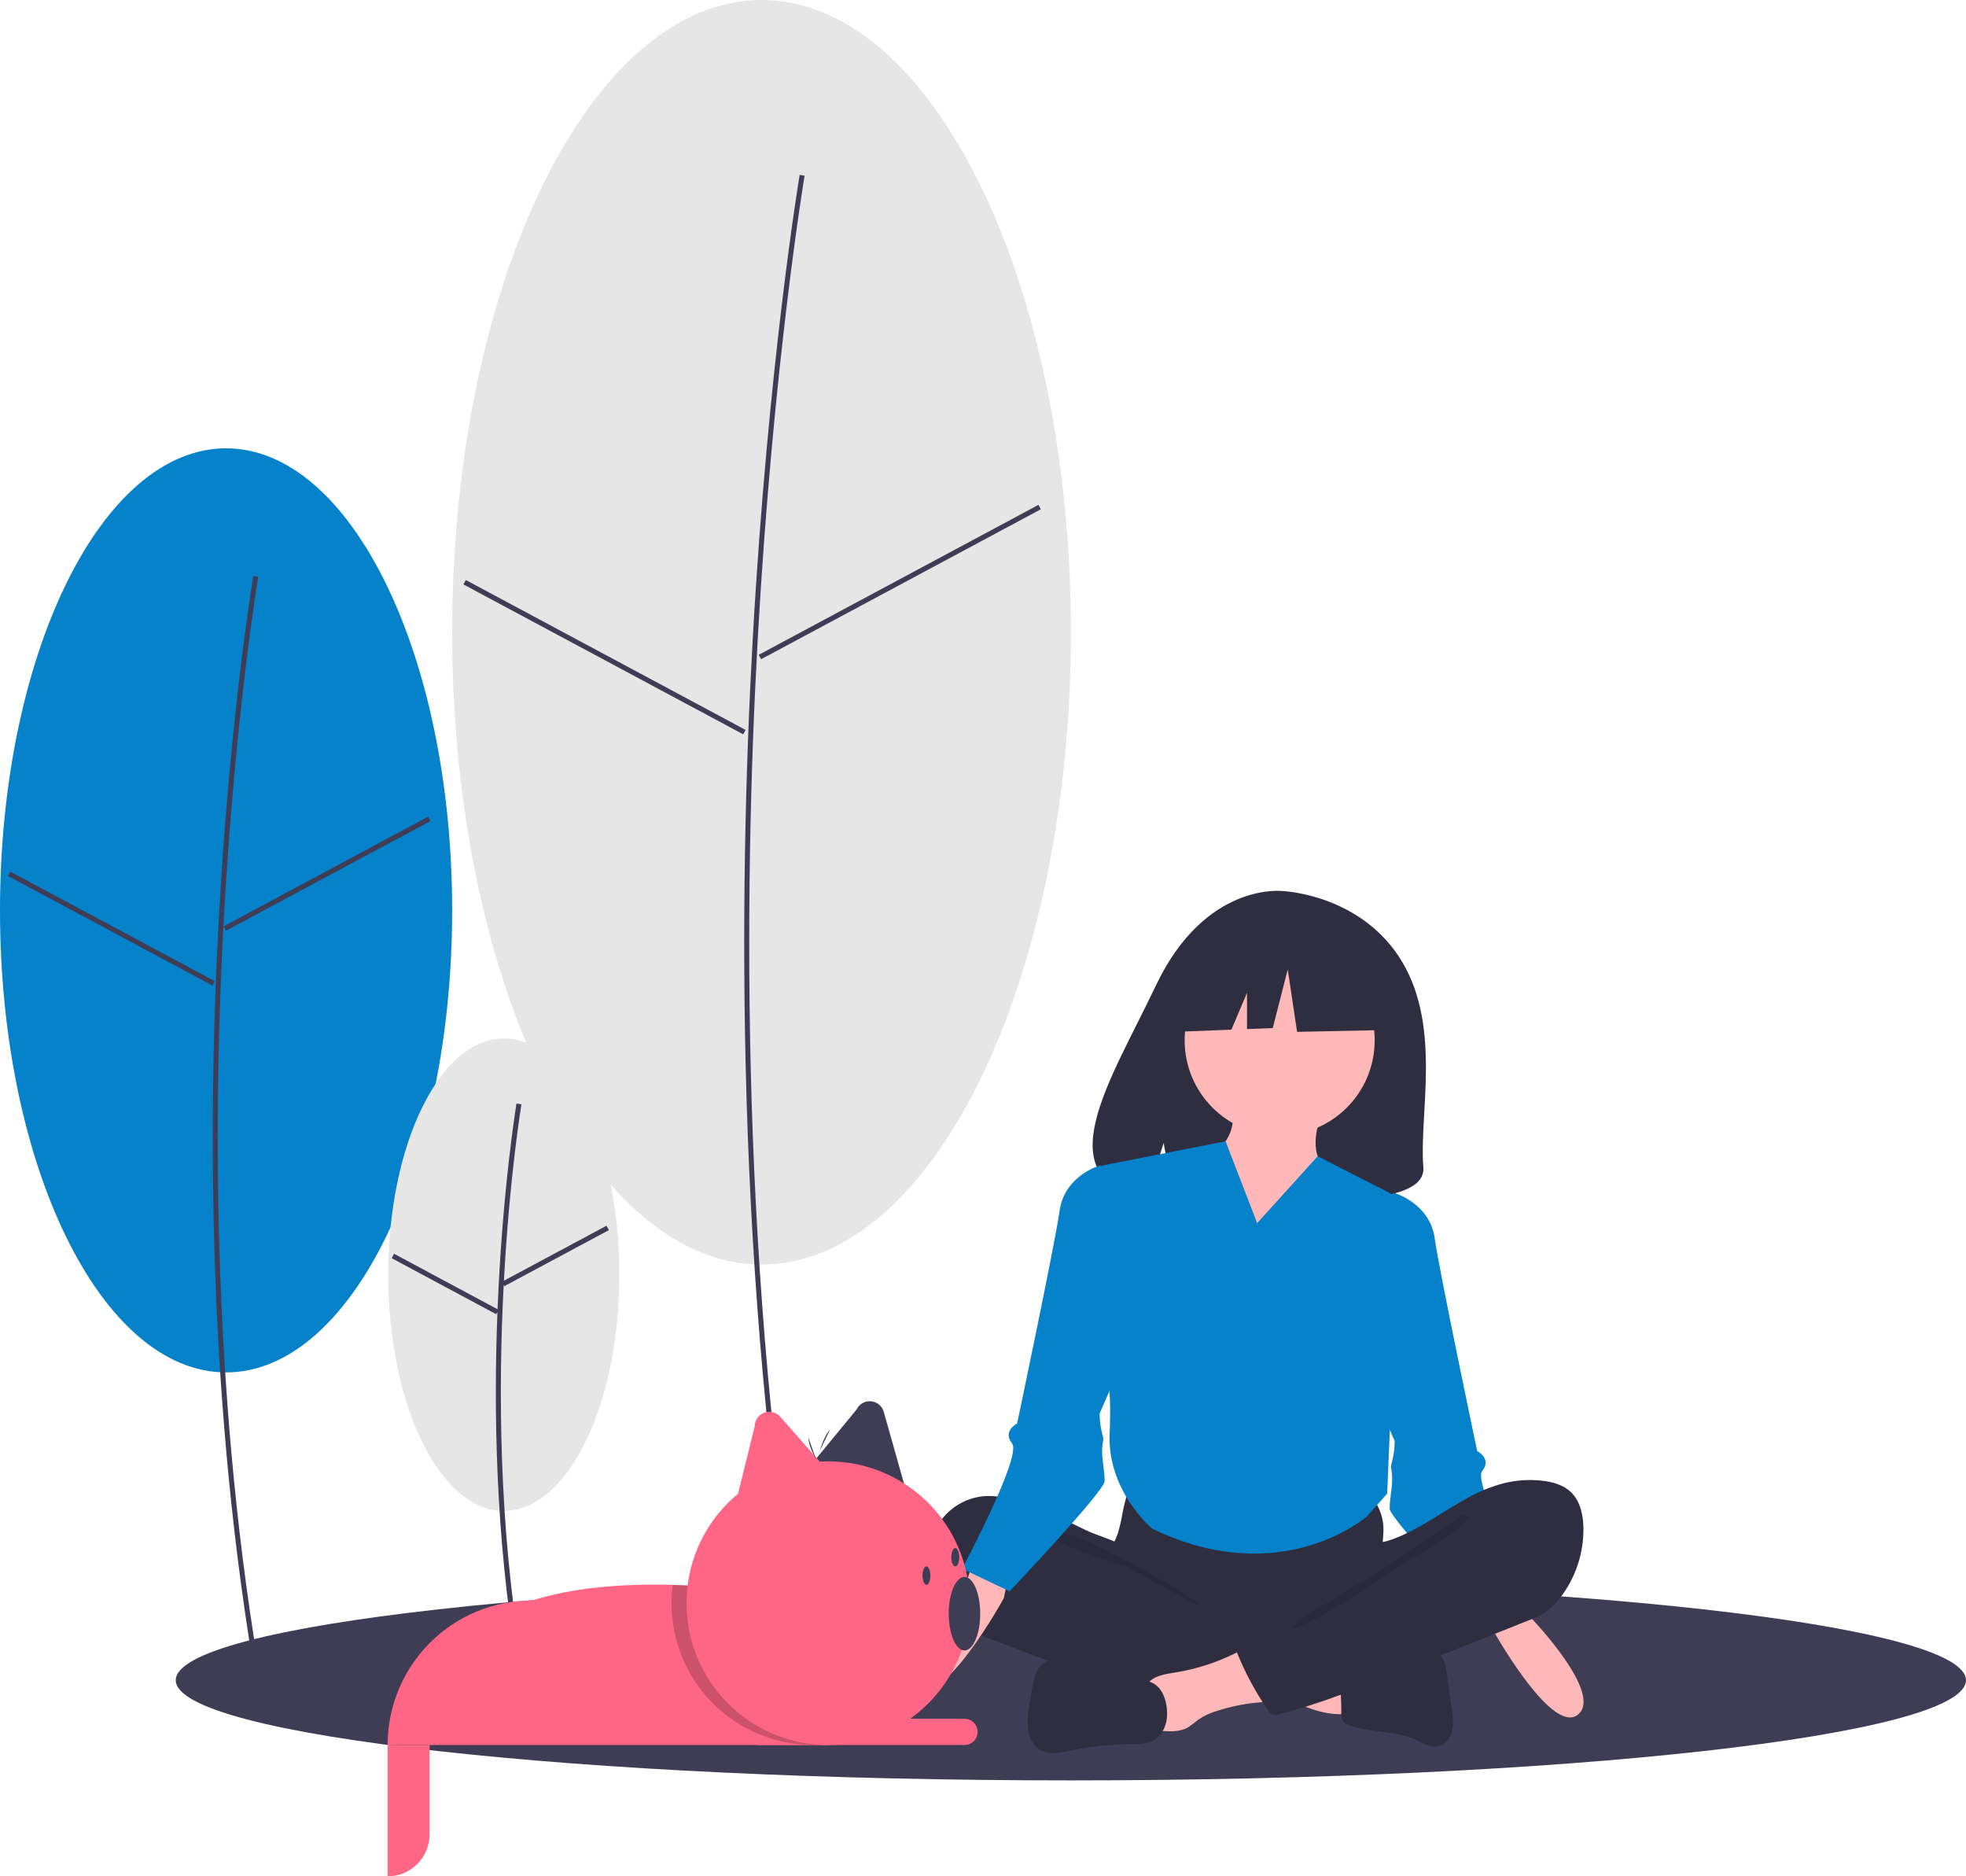 <svg width="240" height="229" viewBox="0 0 240 229" fill="none" xmlns="http://www.w3.org/2000/svg">
<g clip-path="url(#clip0_113_1519)">
<path d="M130.728 217.291C191.077 217.291 240 211.817 240 205.065C240 198.312 191.077 192.838 130.728 192.838C70.379 192.838 21.456 198.312 21.456 205.065C21.456 211.817 70.379 217.291 130.728 217.291Z" fill="#3F3D56"/>
<path d="M184.921 191.536L186.805 197.351C186.805 197.351 195.881 206.741 192.599 209.286C189.316 211.831 181.951 198.414 181.951 198.414L180.594 191.85L184.921 191.536Z" fill="#FFB8B8"/>
<path d="M167.508 146.531L170.255 145.614C170.255 145.614 174.528 146.836 175.139 151.116C175.749 155.395 180.327 177.097 180.327 177.097C180.327 177.097 182.159 178.014 180.938 179.542C179.717 181.07 187.042 194.825 187.042 194.825L181.243 197.576C181.243 197.576 169.644 185.35 169.644 184.127C169.644 182.904 169.95 181.682 169.95 180.459C169.95 179.236 169.644 179.236 169.95 178.319C170.153 177.52 170.256 176.699 170.255 175.874L168.118 170.984L167.508 146.531Z" fill="#0582CA"/>
<path d="M27.598 167.498C42.84 167.498 55.196 142.251 55.196 111.107C55.196 79.963 42.84 54.716 27.598 54.716C12.356 54.716 0 79.963 0 111.107C0 142.251 12.356 167.498 27.598 167.498Z" fill="#0582CA"/>
<path d="M27.345 111.692C28.722 87.145 31.496 70.565 31.523 70.4L30.922 70.298C30.894 70.463 28.115 87.07 26.736 111.648C25.464 134.332 25.157 168.644 30.922 203.281L31.524 203.181C25.769 168.602 26.075 134.343 27.345 111.692Z" fill="#3F3D56"/>
<path d="M52.265 99.671L27.311 113.045L27.6 113.584L52.553 100.21L52.265 99.671Z" fill="#3F3D56"/>
<path d="M1.258 106.374L0.97 106.913L25.926 120.281L26.214 119.742L1.258 106.374Z" fill="#3F3D56"/>
<path d="M92.962 154.333C113.82 154.333 130.728 119.784 130.728 77.166C130.728 34.549 113.82 0 92.962 0C72.105 0 55.196 34.549 55.196 77.166C55.196 119.784 72.105 154.333 92.962 154.333Z" fill="#E6E6E6"/>
<path d="M92.503 77.957C94.387 44.361 98.184 21.669 98.222 21.444L97.62 21.342C97.582 21.567 93.781 44.286 91.894 77.913C90.153 108.949 89.733 155.893 97.62 203.281L98.222 203.18C90.345 155.851 90.764 108.96 92.503 77.957Z" fill="#3F3D56"/>
<path d="M126.769 61.616L92.623 79.918L92.911 80.457L127.057 62.155L126.769 61.616Z" fill="#3F3D56"/>
<path d="M56.864 70.789L56.576 71.328L90.727 89.621L91.015 89.082L56.864 70.789Z" fill="#3F3D56"/>
<path d="M61.501 184.403C69.294 184.403 75.611 171.495 75.611 155.571C75.611 139.648 69.294 126.74 61.501 126.74C53.708 126.74 47.391 139.648 47.391 155.571C47.391 171.495 53.708 184.403 61.501 184.403Z" fill="#E6E6E6"/>
<path d="M61.488 156.814L61.572 156.97L74.33 150.132L74.042 149.593L61.515 156.307C62.208 143.53 63.626 134.953 63.654 134.784L63.053 134.682C63.021 134.866 61.337 145.052 60.739 159.79L48.104 153.018L47.816 153.557L60.574 160.396L60.727 160.11C60.248 172.275 60.516 187.485 63.052 202.723L63.654 202.622C60.889 186.009 60.829 169.427 61.488 156.814Z" fill="#3F3D56"/>
<path d="M171.243 117.516C166.337 109.142 156.63 108.752 156.63 108.752C156.63 108.752 147.171 107.53 141.104 120.283C135.448 132.17 127.643 143.647 139.847 146.43L142.051 139.5L143.417 146.946C145.154 147.072 146.898 147.102 148.638 147.036C161.708 146.61 174.155 147.161 173.755 142.424C173.222 136.126 175.964 125.573 171.243 117.516Z" fill="#2F2E41"/>
<path d="M137.044 184.588C136.907 185.463 136.709 186.328 136.449 187.175C136.158 188.004 135.707 188.771 135.44 189.608C134.59 192.278 135.769 195.254 137.652 197.315C139.281 199.092 141.389 200.356 143.722 200.956C145.421 201.387 147.188 201.449 148.939 201.509C153.787 201.675 158.761 201.824 163.355 200.25C164.807 199.74 166.209 199.097 167.543 198.328C167.965 198.125 168.336 197.83 168.63 197.464C168.98 196.96 169.025 196.306 169.022 195.691C169.012 193.615 168.595 191.549 168.694 189.475C168.749 188.327 168.961 187.179 168.857 186.034C168.716 184.738 168.179 183.517 167.319 182.538C166.459 181.56 165.319 180.87 164.053 180.565C162.75 180.282 161.398 180.436 160.071 180.565C156.627 180.9 153.168 181.056 149.708 181.033C146.173 181.011 142.66 180.465 139.142 180.409C138.102 180.392 138.123 180.716 137.792 181.733C137.486 182.669 137.237 183.622 137.044 184.588Z" fill="#2F2E41"/>
<path d="M123.221 182.901C122.271 182.659 121.291 182.554 120.311 182.588C119.281 182.653 118.277 182.935 117.363 183.415C116.449 183.895 115.646 184.562 115.007 185.374C114.374 186.198 113.919 187.144 113.672 188.153C113.424 189.163 113.389 190.212 113.569 191.236C113.806 192.344 114.194 193.415 114.722 194.418C115.494 196 116.419 197.578 117.848 198.592C118.708 199.149 119.635 199.594 120.606 199.918L128.13 202.781C129.237 203.202 130.344 203.624 131.462 204.014C137.075 205.974 142.931 207.15 148.864 207.509C150.671 207.617 152.505 207.647 154.267 207.232C154.698 207.175 155.092 206.96 155.374 206.628C155.517 206.375 155.602 206.093 155.621 205.803L156.084 202.529C156.188 202.073 156.174 201.599 156.045 201.149C155.833 200.599 155.301 200.253 154.794 199.959C149.847 197.089 144.072 195.506 139.908 191.567C138.928 190.64 138.108 189.171 136.917 188.541C135.567 187.827 133.976 187.419 132.58 186.761C129.529 185.322 126.528 183.669 123.221 182.901Z" fill="#2F2E41"/>
<path opacity="0.1" d="M130.732 187.314C133.392 188.156 144.62 193.988 146.544 196.024C146.286 196.117 137.534 191.163 137.271 191.083C134.884 190.36 132.484 189.631 130.216 188.572C129.76 188.359 127.253 187.358 127.367 186.776C127.495 186.121 130.26 187.165 130.732 187.314Z" fill="black"/>
<path d="M163.91 209.206C164.061 209.218 164.211 209.173 164.331 209.081C164.385 209.012 164.423 208.933 164.446 208.849C164.469 208.765 164.475 208.678 164.463 208.591L164.451 204.131C163.181 203.52 161.761 203.324 160.367 203.136L153.862 202.258C154.011 202.278 152.845 205.087 153.024 205.463C153.339 206.124 155.748 206.71 156.428 207.022C158.792 208.107 161.248 209.3 163.91 209.206Z" fill="#FFB8B8"/>
<path d="M143.502 204.116C142.274 204.313 140.903 204.488 140.108 205.453C139.099 206.678 139.528 208.504 140.009 210.021C140.081 210.327 140.224 210.612 140.428 210.852C140.756 211.179 141.259 211.227 141.72 211.256C142.84 211.328 144.032 211.384 145.01 210.829C145.454 210.533 145.881 210.213 146.289 209.869C147.01 209.385 147.803 209.018 148.639 208.784C150.174 208.296 151.755 207.967 153.357 207.802C153.988 207.773 154.613 207.662 155.215 207.471C155.517 207.372 155.792 207.205 156.019 206.982C156.246 206.76 156.419 206.488 156.524 206.188C156.751 205.377 156.284 204.551 155.837 203.84C155.28 202.954 154.69 202.022 153.859 201.37C152.647 200.419 152.047 201.149 150.826 201.758C148.518 202.909 146.048 203.704 143.502 204.116Z" fill="#FFB8B8"/>
<path d="M140.292 205.233L132.494 202.905C131.559 202.576 130.581 202.385 129.592 202.337C128.603 202.338 127.568 202.665 126.926 203.426C126.322 204.142 126.149 205.122 125.998 206.052L125.675 208.04C125.46 209.042 125.4 210.072 125.495 211.093C125.642 212.106 126.154 213.118 127.044 213.608C128.123 214.203 129.446 213.912 130.65 213.664C133.083 213.161 135.557 212.893 138.04 212.863C138.974 212.852 139.953 212.864 140.778 212.422C141.758 211.897 142.345 210.787 142.446 209.671C142.599 207.973 142.039 205.755 140.292 205.233Z" fill="#2F2E41"/>
<path d="M166.975 203.204C167.986 203.025 168.878 202.445 169.847 202.102C171.211 201.62 172.688 201.62 174.133 201.625C174.663 201.627 175.228 201.639 175.669 201.936C176.306 202.364 176.469 203.221 176.577 203.985L177.23 208.597C177.353 209.464 177.475 210.355 177.283 211.21C177.092 212.064 176.515 212.888 175.675 213.109C174.656 213.376 173.656 212.719 172.693 212.286C170.286 211.206 167.489 211.482 164.98 210.675C164.514 210.525 164.015 210.296 163.825 209.841C163.74 209.585 163.709 209.313 163.736 209.044C163.779 207.561 163.469 205.537 163.911 204.12C164.308 202.846 165.847 203.204 166.975 203.204Z" fill="#2F2E41"/>
<path d="M183.478 181.045C185.036 180.65 186.652 180.538 188.249 180.715C189.524 180.857 190.838 181.216 191.769 182.107C192.903 183.193 193.267 184.871 193.297 186.448C193.348 189.585 192.318 192.644 190.379 195.109C189.907 195.73 189.344 196.277 188.711 196.731C188.028 197.162 187.3 197.517 186.54 197.788L169.69 204.501C165.257 206.267 160.809 208.038 156.185 209.202C156.059 209.264 155.921 209.299 155.781 209.306C155.64 209.313 155.5 209.292 155.367 209.243C155.235 209.195 155.114 209.121 155.011 209.024C154.909 208.928 154.826 208.812 154.769 208.683C153.292 206.552 152.053 204.263 151.076 201.86C151.032 201.783 151.005 201.698 150.997 201.61C150.989 201.521 150.999 201.432 151.029 201.349C151.09 201.256 151.176 201.182 151.277 201.135L163.195 194.218C164.07 193.757 164.885 193.19 165.621 192.53C166.137 192.025 166.558 191.432 166.866 190.779C167.113 190.258 167.136 189.028 167.452 188.642C167.761 188.265 168.818 188.235 169.306 188.087C169.995 187.874 170.669 187.616 171.324 187.316C173.99 186.111 176.364 184.361 178.92 182.951C180.352 182.123 181.884 181.483 183.478 181.045Z" fill="#2F2E41"/>
<path opacity="0.1" d="M176.722 186.21C174.675 187.763 172.024 189.191 169.994 190.785C169.302 191.329 157.756 197.886 157.593 198.757C159.486 199.079 171.546 190.557 173.272 189.706C174.997 188.856 176.527 187.657 178.042 186.467C178.429 186.163 180.066 185.251 178.957 184.912C178.332 184.721 177.183 185.899 176.722 186.21Z" fill="black"/>
<path d="M156.215 138.583C162.621 138.583 167.814 133.383 167.814 126.968C167.814 120.554 162.621 115.353 156.215 115.353C149.809 115.353 144.616 120.554 144.616 126.968C144.616 133.383 149.809 138.583 156.215 138.583Z" fill="#FFB8B8"/>
<path d="M161.098 136.749C161.098 136.749 159.266 141.334 162.624 143.168C165.981 145.002 152.246 159.674 152.246 159.674L146.142 141.946C146.142 141.946 151.33 140.112 150.415 135.221L161.098 136.749Z" fill="#FFB8B8"/>
<path d="M153.467 149.282L160.859 141.11L170.865 146.225L169.339 182.293L166.897 185.044C166.897 185.044 156.519 194.214 140.648 186.572C140.648 186.572 135.153 181.987 135.459 174.957C135.764 167.927 134.848 167.01 134.848 167.01L134.543 142.252L149.612 139.29L153.467 149.282Z" fill="#0582CA"/>
<path d="M119.572 188.174L117.688 193.988C117.688 193.988 108.612 203.379 111.894 205.924C115.177 208.469 122.542 195.052 122.542 195.052L123.899 188.487L119.572 188.174Z" fill="#FFB8B8"/>
<path d="M136.985 143.168L134.238 142.251C134.238 142.251 129.965 143.474 129.354 147.753C128.744 152.033 124.165 173.735 124.165 173.735C124.165 173.735 122.334 174.651 123.555 176.18C124.776 177.708 117.45 191.463 117.45 191.463L123.25 194.214C123.25 194.214 134.848 181.987 134.848 180.765C134.848 179.542 134.543 178.319 134.543 177.097C134.543 175.874 134.848 175.874 134.543 174.957C134.339 174.158 134.237 173.337 134.238 172.512L136.374 167.621L136.985 143.168Z" fill="#0582CA"/>
<path d="M169.074 116.708L159.484 111.635L146.241 113.71L143.501 125.934L150.322 125.669L152.227 121.178V125.594L155.374 125.472L157.201 118.323L158.342 125.934L169.531 125.703L169.074 116.708Z" fill="#2F2E41"/>
<path d="M101.094 195.342V212.972H47.318C47.319 208.296 49.174 203.812 52.475 200.506C55.777 197.199 60.255 195.342 64.924 195.342C69.966 193.768 75.796 193.266 82.121 193.431C88.088 193.584 94.495 194.333 101.094 195.342Z" fill="#FF6584"/>
<path d="M93.411 209.126H118.699C119.123 209.126 119.53 209.295 119.83 209.595C120.13 209.896 120.299 210.304 120.299 210.729C120.299 211.154 120.13 211.561 119.83 211.862C119.53 212.163 119.123 212.331 118.699 212.331H93.411V209.126Z" fill="#3F3D56"/>
<path d="M97.791 180.254L104.569 172.026C104.725 171.699 104.977 171.428 105.291 171.249C105.604 171.069 105.965 170.99 106.325 171.021C106.685 171.052 107.028 171.192 107.306 171.422C107.585 171.652 107.787 171.962 107.885 172.31L110.558 181.761L97.791 180.254Z" fill="#3F3D56"/>
<path d="M89.57 184.444L92.131 174.091C92.131 173.729 92.241 173.375 92.447 173.078C92.652 172.78 92.943 172.552 93.281 172.424C93.619 172.296 93.988 172.274 94.339 172.361C94.689 172.448 95.005 172.64 95.244 172.912L101.734 180.277L89.57 184.444Z" fill="#FF6584"/>
<path d="M47.317 212.973H52.439V223.871C52.439 224.545 52.306 225.212 52.049 225.834C51.792 226.456 51.414 227.022 50.939 227.498C50.463 227.974 49.899 228.352 49.277 228.61C48.656 228.867 47.99 229 47.317 229V212.973Z" fill="#FF6584"/>
<path d="M92.451 209.767H117.739C118.163 209.767 118.57 209.936 118.87 210.237C119.17 210.537 119.339 210.945 119.339 211.37C119.339 211.795 119.17 212.203 118.87 212.503C118.57 212.804 118.163 212.973 117.739 212.973H92.451V209.767Z" fill="#FF6584"/>
<path opacity="0.2" d="M101.093 195.342V212.874C98.495 213.151 95.868 212.834 93.41 211.948C90.952 211.062 88.726 209.629 86.9 207.758C85.075 205.887 83.696 203.626 82.868 201.144C82.04 198.663 81.784 196.026 82.12 193.431C88.087 193.584 94.494 194.333 101.093 195.342Z" fill="black"/>
<path d="M101.094 212.973C110.64 212.973 118.379 205.223 118.379 195.663C118.379 186.103 110.64 178.354 101.094 178.354C91.547 178.354 83.809 186.103 83.809 195.663C83.809 205.223 91.547 212.973 101.094 212.973Z" fill="#FF6584"/>
<path d="M117.739 201.433C118.8 201.433 119.659 199.424 119.659 196.945C119.659 194.467 118.8 192.458 117.739 192.458C116.678 192.458 115.818 194.467 115.818 196.945C115.818 199.424 116.678 201.433 117.739 201.433Z" fill="#3F3D56"/>
<path d="M113.097 193.419C113.363 193.419 113.577 192.917 113.577 192.297C113.577 191.678 113.363 191.176 113.097 191.176C112.832 191.176 112.617 191.678 112.617 192.297C112.617 192.917 112.832 193.419 113.097 193.419Z" fill="#3F3D56"/>
<path d="M116.618 191.175C116.883 191.175 117.098 190.673 117.098 190.054C117.098 189.434 116.883 188.932 116.618 188.932C116.353 188.932 116.138 189.434 116.138 190.054C116.138 190.673 116.353 191.175 116.618 191.175Z" fill="#3F3D56"/>
<path d="M99.643 178.161C99.643 178.161 98.683 176.487 98.683 175.467L99.643 178.161Z" fill="#3F3D56"/>
<path d="M100.066 177.079C100.066 177.079 100.59 175.221 101.319 174.507L100.066 177.079Z" fill="#3F3D56"/>
</g>
<defs>
<clipPath id="clip0_113_1519">
<rect width="240" height="229" fill="white"/>
</clipPath>
</defs>
</svg>
